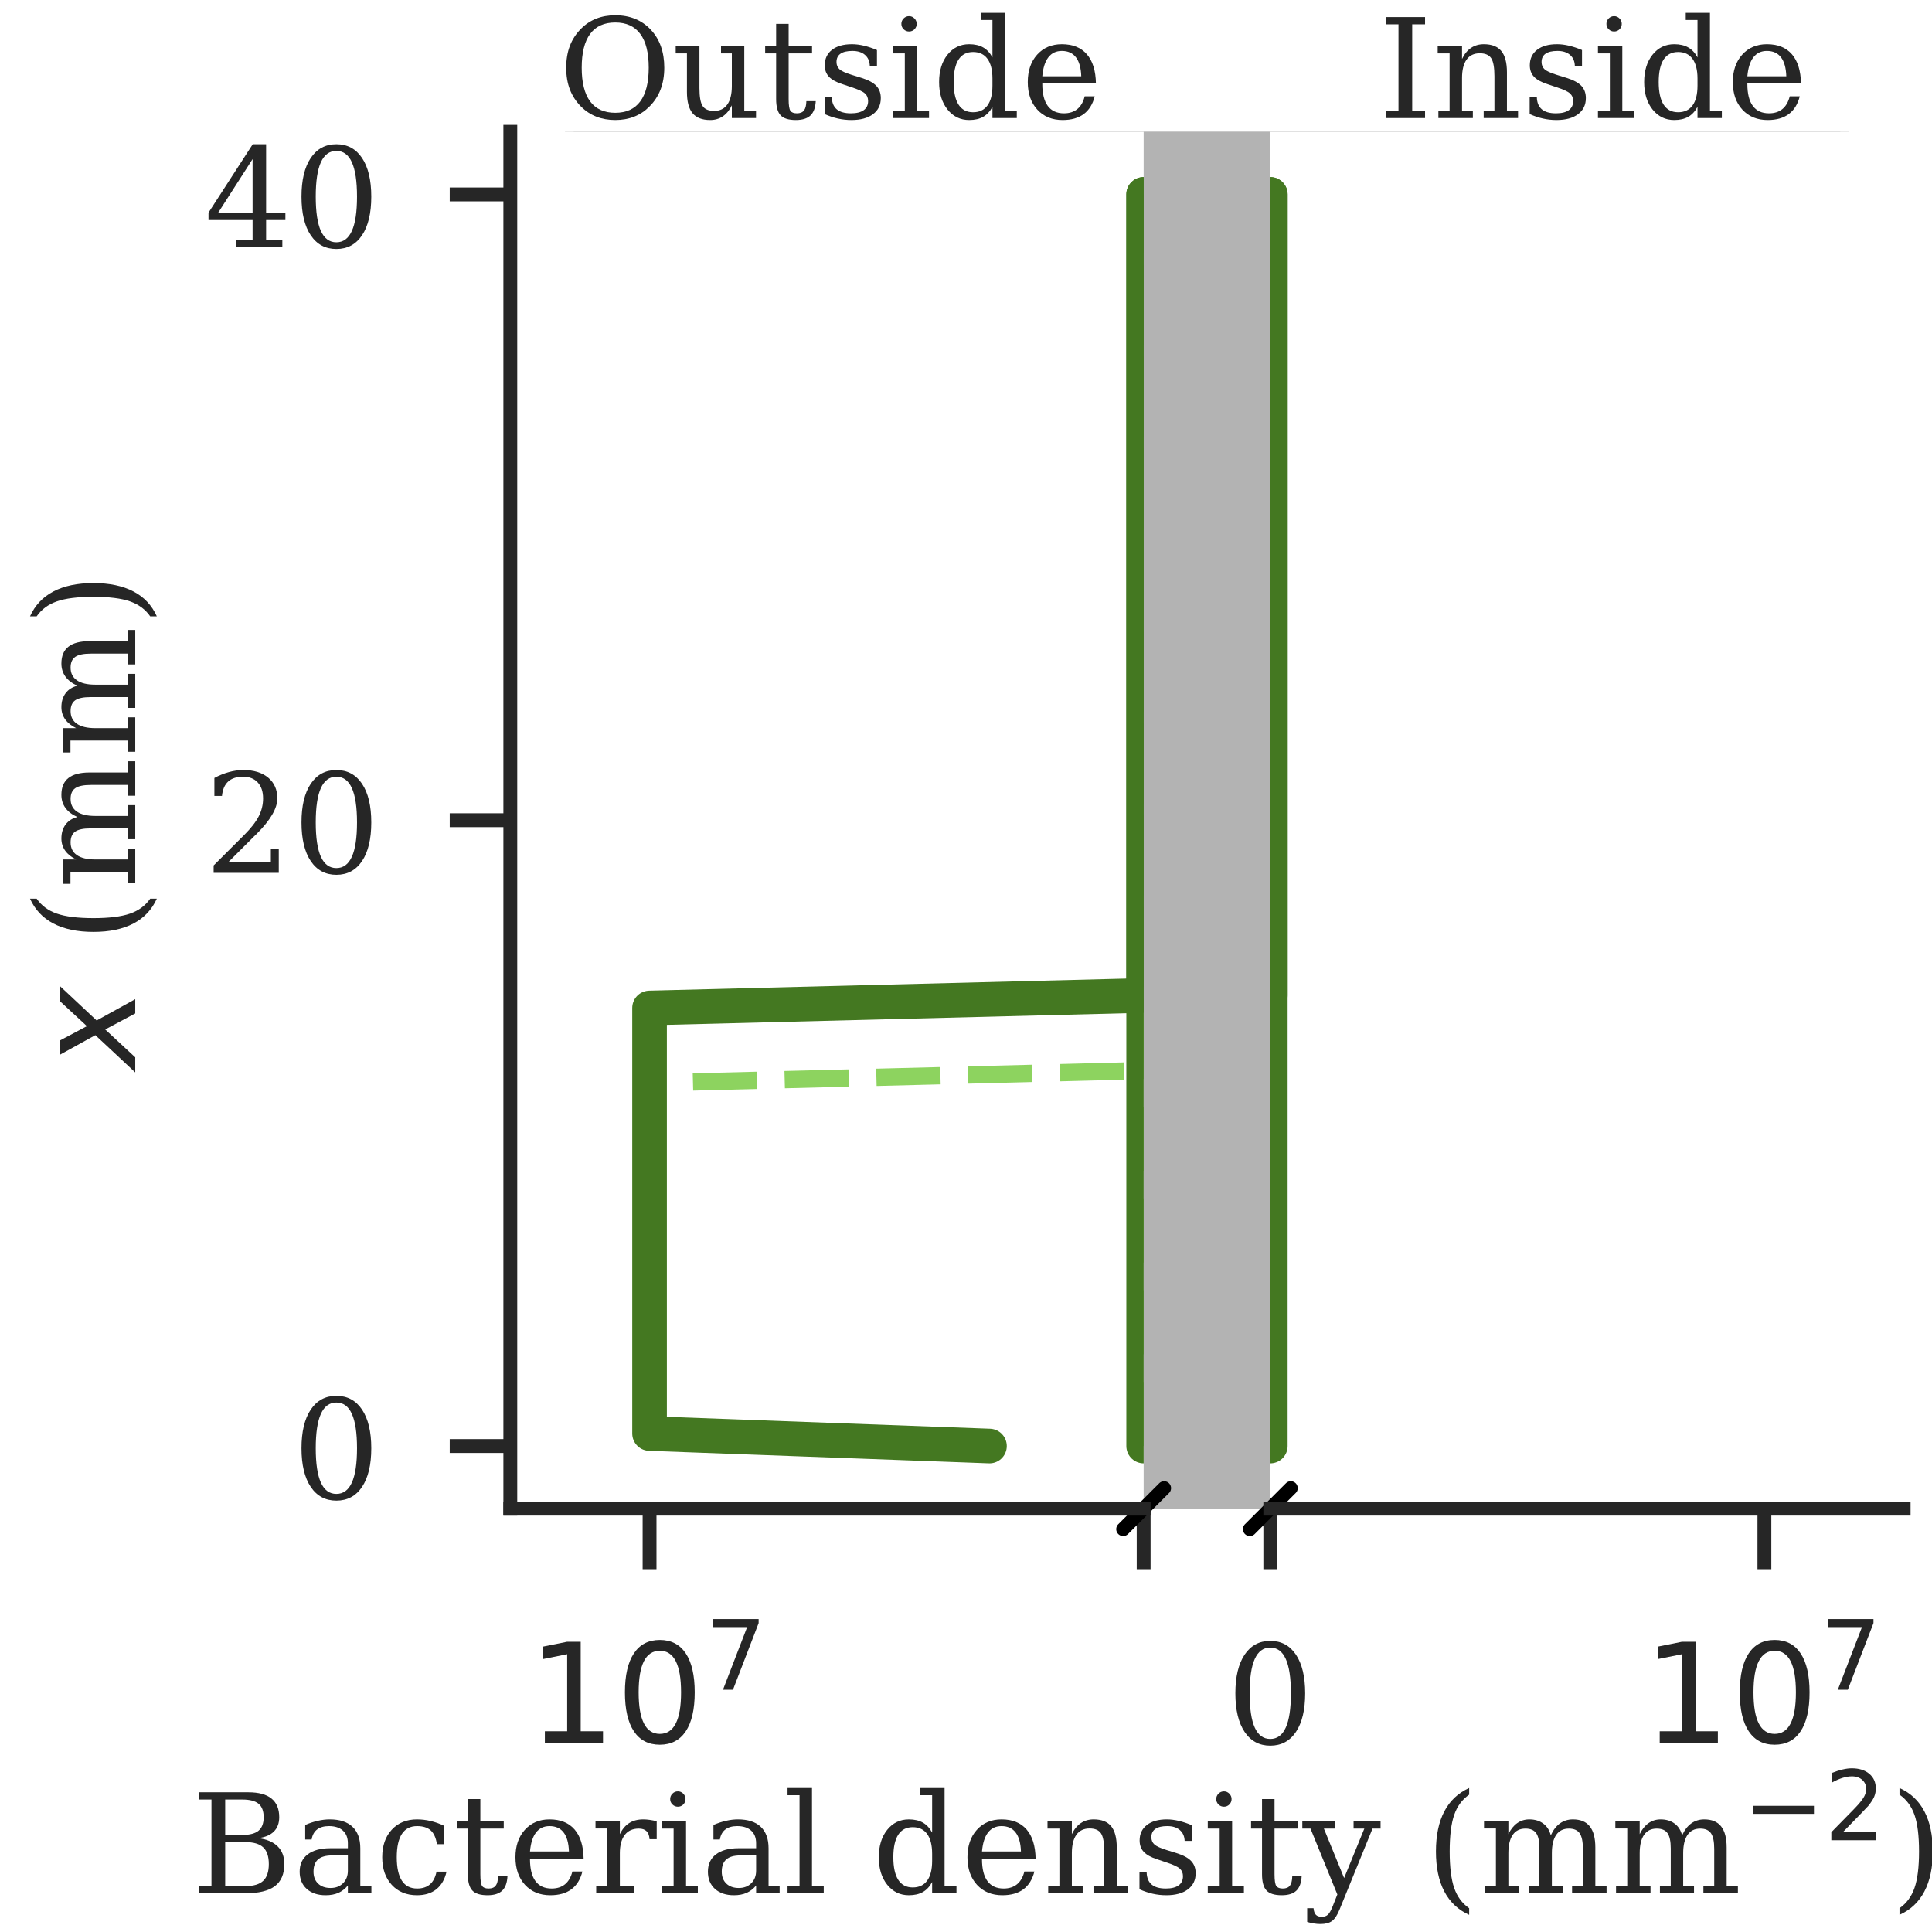 <?xml version="1.0" encoding="utf-8" standalone="no"?>
<!DOCTYPE svg PUBLIC "-//W3C//DTD SVG 1.1//EN"
  "http://www.w3.org/Graphics/SVG/1.1/DTD/svg11.dtd">
<!-- Created with matplotlib (https://matplotlib.org/) -->
<svg height="111.6pt" version="1.1" viewBox="0 0 111.6 111.6" width="111.6pt" xmlns="http://www.w3.org/2000/svg" xmlns:xlink="http://www.w3.org/1999/xlink">
 <defs>
  <style type="text/css">
*{stroke-linecap:butt;stroke-linejoin:round;}
  </style>
 </defs>
 <g id="figure_1">
  <g id="patch_1">
   <path d="M 0 111.6 
L 111.6 111.6 
L 111.6 0 
L 0 0 
z
" style="fill:#ffffff;"/>
  </g>
  <g id="axes_1">
   <g id="patch_2">
    <path clip-path="url(#pab43cd6711)" d="M 33.136 87.144 
L 33.136 7.614 
L 106.304 7.614 
L 106.304 87.144 
z
" style="fill:#b3b3b3;stroke:#b3b3b3;stroke-linejoin:miter;"/>
   </g>
   <g id="text_1">
    <!-- Outside -->
    <defs>
     <path d="M 41.016 3.812 
Q 52.984 3.812 59.078 12.031 
Q 65.188 20.266 65.188 36.375 
Q 65.188 52.547 59.078 60.766 
Q 52.984 69 41.016 69 
Q 29 69 22.891 60.766 
Q 16.797 52.547 16.797 36.375 
Q 16.797 20.266 22.891 12.031 
Q 29 3.812 41.016 3.812 
z
M 41.016 -1.422 
Q 33.594 -1.422 27.359 1.016 
Q 21.141 3.469 16.406 8.203 
Q 10.938 13.672 8.266 20.609 
Q 5.609 27.547 5.609 36.375 
Q 5.609 45.219 8.266 52.172 
Q 10.938 59.125 16.406 64.594 
Q 21.188 69.391 27.344 71.797 
Q 33.5 74.219 41.016 74.219 
Q 56.891 74.219 66.656 63.812 
Q 76.422 53.422 76.422 36.375 
Q 76.422 27.641 73.734 20.625 
Q 71.047 13.625 65.578 8.203 
Q 60.797 3.422 54.641 1 
Q 48.484 -1.422 41.016 -1.422 
z
" id="DejaVuSerif-79"/>
     <path d="M 35.406 51.906 
L 52.203 51.906 
L 52.203 5.172 
L 60.688 5.172 
L 60.688 0 
L 43.219 0 
L 43.219 9.188 
Q 40.719 4 36.766 1.281 
Q 32.812 -1.422 27.594 -1.422 
Q 18.953 -1.422 14.875 3.484 
Q 10.797 8.406 10.797 18.891 
L 10.797 46.688 
L 2.688 46.688 
L 2.688 51.906 
L 19.828 51.906 
L 19.828 21.688 
Q 19.828 12.203 22.141 8.688 
Q 24.469 5.172 30.422 5.172 
Q 36.672 5.172 39.938 9.766 
Q 43.219 14.359 43.219 23.094 
L 43.219 46.688 
L 35.406 46.688 
z
" id="DejaVuSerif-117"/>
     <path d="M 10.797 46.688 
L 2.875 46.688 
L 2.875 51.906 
L 10.797 51.906 
L 10.797 68.016 
L 19.828 68.016 
L 19.828 51.906 
L 36.719 51.906 
L 36.719 46.688 
L 19.828 46.688 
L 19.828 13.719 
Q 19.828 7.125 21.094 5.266 
Q 22.359 3.422 25.781 3.422 
Q 29.297 3.422 30.906 5.484 
Q 32.516 7.562 32.625 12.203 
L 39.406 12.203 
Q 39.016 5.125 35.547 1.844 
Q 32.078 -1.422 25 -1.422 
Q 17.234 -1.422 14.016 2.016 
Q 10.797 5.469 10.797 13.719 
z
" id="DejaVuSerif-116"/>
     <path d="M 5.609 2.875 
L 5.609 14.984 
L 10.797 14.984 
Q 10.984 9.188 14.422 6.297 
Q 17.875 3.422 24.609 3.422 
Q 30.672 3.422 33.844 5.688 
Q 37.016 7.953 37.016 12.312 
Q 37.016 15.719 34.688 17.812 
Q 32.375 19.922 24.906 22.312 
L 18.406 24.516 
Q 11.719 26.656 8.719 29.875 
Q 5.719 33.109 5.719 38.094 
Q 5.719 45.219 10.938 49.266 
Q 16.156 53.328 25.391 53.328 
Q 29.5 53.328 34.031 52.25 
Q 38.578 51.172 43.406 49.125 
L 43.406 37.797 
L 38.234 37.797 
Q 38.031 42.828 34.703 45.656 
Q 31.391 48.484 25.688 48.484 
Q 20.016 48.484 17.109 46.484 
Q 14.203 44.484 14.203 40.484 
Q 14.203 37.203 16.406 35.219 
Q 18.609 33.25 25.203 31.203 
L 32.328 29 
Q 39.703 26.703 42.938 23.266 
Q 46.188 19.828 46.188 14.406 
Q 46.188 7.031 40.547 2.797 
Q 34.906 -1.422 25 -1.422 
Q 19.969 -1.422 15.188 -0.344 
Q 10.406 0.734 5.609 2.875 
z
" id="DejaVuSerif-115"/>
     <path d="M 9.719 68.016 
Q 9.719 70.266 11.344 71.922 
Q 12.984 73.578 15.281 73.578 
Q 17.531 73.578 19.156 71.922 
Q 20.797 70.266 20.797 68.016 
Q 20.797 65.719 19.188 64.109 
Q 17.578 62.5 15.281 62.5 
Q 12.984 62.5 11.344 64.109 
Q 9.719 65.719 9.719 68.016 
z
M 21.188 5.172 
L 29.688 5.172 
L 29.688 0 
L 3.609 0 
L 3.609 5.172 
L 12.203 5.172 
L 12.203 46.688 
L 3.609 46.688 
L 3.609 51.906 
L 21.188 51.906 
z
" id="DejaVuSerif-105"/>
     <path d="M 52.484 5.172 
L 61.078 5.172 
L 61.078 0 
L 43.5 0 
L 43.5 8.109 
Q 40.875 3.219 36.797 0.891 
Q 32.719 -1.422 26.703 -1.422 
Q 17.141 -1.422 11.062 6.172 
Q 4.984 13.766 4.984 25.984 
Q 4.984 38.188 11.031 45.75 
Q 17.094 53.328 26.703 53.328 
Q 32.719 53.328 36.797 51 
Q 40.875 48.688 43.5 43.797 
L 43.5 70.797 
L 35.016 70.797 
L 35.016 75.984 
L 52.484 75.984 
z
M 43.5 23.391 
L 43.5 28.516 
Q 43.5 37.844 39.906 42.766 
Q 36.328 47.703 29.5 47.703 
Q 22.562 47.703 19.016 42.234 
Q 15.484 36.766 15.484 25.984 
Q 15.484 15.234 19.016 9.719 
Q 22.562 4.203 29.5 4.203 
Q 36.328 4.203 39.906 9.109 
Q 43.5 14.016 43.5 23.391 
z
" id="DejaVuSerif-100"/>
     <path d="M 54.203 25 
L 15.484 25 
L 15.484 24.609 
Q 15.484 14.109 19.438 8.766 
Q 23.391 3.422 31.109 3.422 
Q 37.016 3.422 40.797 6.516 
Q 44.578 9.625 46.094 15.719 
L 53.328 15.719 
Q 51.172 7.172 45.375 2.875 
Q 39.594 -1.422 30.172 -1.422 
Q 18.797 -1.422 11.891 6.078 
Q 4.984 13.578 4.984 25.984 
Q 4.984 38.281 11.766 45.797 
Q 18.562 53.328 29.594 53.328 
Q 41.359 53.328 47.656 46.062 
Q 53.953 38.812 54.203 25 
z
M 43.609 30.172 
Q 43.312 39.266 39.766 43.875 
Q 36.234 48.484 29.594 48.484 
Q 23.391 48.484 19.828 43.844 
Q 16.266 39.203 15.484 30.172 
z
" id="DejaVuSerif-101"/>
    </defs>
    <g style="fill:#262626;" transform="translate(32.258 6.819)scale(0.08 -0.08)">
     <use xlink:href="#DejaVuSerif-79"/>
     <use x="81.982" xlink:href="#DejaVuSerif-117"/>
     <use x="146.387" xlink:href="#DejaVuSerif-116"/>
     <use x="186.572" xlink:href="#DejaVuSerif-115"/>
     <use x="237.891" xlink:href="#DejaVuSerif-105"/>
     <use x="269.873" xlink:href="#DejaVuSerif-100"/>
     <use x="333.887" xlink:href="#DejaVuSerif-101"/>
    </g>
   </g>
   <g id="text_2">
    <!-- Inside -->
    <defs>
     <path d="M 24.703 5.172 
L 33.984 5.172 
L 33.984 0 
L 5.516 0 
L 5.516 5.172 
L 14.797 5.172 
L 14.797 67.672 
L 5.516 67.672 
L 5.516 72.906 
L 33.984 72.906 
L 33.984 67.672 
L 24.703 67.672 
z
" id="DejaVuSerif-73"/>
     <path d="M 4.109 0 
L 4.109 5.172 
L 12.203 5.172 
L 12.203 46.688 
L 3.609 46.688 
L 3.609 51.906 
L 21.188 51.906 
L 21.188 42.672 
Q 23.688 47.953 27.656 50.641 
Q 31.641 53.328 36.922 53.328 
Q 45.516 53.328 49.562 48.391 
Q 53.609 43.453 53.609 33.016 
L 53.609 5.172 
L 61.625 5.172 
L 61.625 0 
L 36.812 0 
L 36.812 5.172 
L 44.578 5.172 
L 44.578 30.172 
Q 44.578 39.703 42.234 43.234 
Q 39.891 46.781 33.984 46.781 
Q 27.734 46.781 24.453 42.203 
Q 21.188 37.641 21.188 28.906 
L 21.188 5.172 
L 29 5.172 
L 29 0 
z
" id="DejaVuSerif-110"/>
    </defs>
    <g style="fill:#262626;" transform="translate(79.598 6.819)scale(0.08 -0.08)">
     <use xlink:href="#DejaVuSerif-73"/>
     <use x="39.502" xlink:href="#DejaVuSerif-110"/>
     <use x="103.906" xlink:href="#DejaVuSerif-115"/>
     <use x="155.225" xlink:href="#DejaVuSerif-105"/>
     <use x="187.207" xlink:href="#DejaVuSerif-100"/>
     <use x="251.221" xlink:href="#DejaVuSerif-101"/>
    </g>
   </g>
  </g>
  <g id="axes_2">
   <g id="patch_3">
    <path d="M 29.478 87.144 
L 66.062 87.144 
L 66.062 7.614 
L 29.478 7.614 
z
" style="fill:#ffffff;"/>
   </g>
   <g id="matplotlib.axis_1">
    <g id="xtick_1">
     <g id="line2d_1">
      <defs>
       <path d="M 0 0 
L 0 3.5 
" id="m97e25d3a85" style="stroke:#262626;stroke-width:0.8;"/>
      </defs>
      <g>
       <use style="fill:#262626;stroke:#262626;stroke-width:0.8;" x="37.521" xlink:href="#m97e25d3a85" y="87.144"/>
      </g>
     </g>
     <g id="text_3">
      <!-- $10^7$ -->
      <defs>
       <path d="M 12.406 8.297 
L 28.516 8.297 
L 28.516 63.922 
L 10.984 60.406 
L 10.984 69.391 
L 28.422 72.906 
L 38.281 72.906 
L 38.281 8.297 
L 54.391 8.297 
L 54.391 0 
L 12.406 0 
z
" id="DejaVuSans-49"/>
       <path d="M 31.781 66.406 
Q 24.172 66.406 20.328 58.906 
Q 16.5 51.422 16.5 36.375 
Q 16.5 21.391 20.328 13.891 
Q 24.172 6.391 31.781 6.391 
Q 39.453 6.391 43.281 13.891 
Q 47.125 21.391 47.125 36.375 
Q 47.125 51.422 43.281 58.906 
Q 39.453 66.406 31.781 66.406 
z
M 31.781 74.219 
Q 44.047 74.219 50.516 64.516 
Q 56.984 54.828 56.984 36.375 
Q 56.984 17.969 50.516 8.266 
Q 44.047 -1.422 31.781 -1.422 
Q 19.531 -1.422 13.062 8.266 
Q 6.594 17.969 6.594 36.375 
Q 6.594 54.828 13.062 64.516 
Q 19.531 74.219 31.781 74.219 
z
" id="DejaVuSans-48"/>
       <path d="M 8.203 72.906 
L 55.078 72.906 
L 55.078 68.703 
L 28.609 0 
L 18.312 0 
L 43.219 64.594 
L 8.203 64.594 
z
" id="DejaVuSans-55"/>
      </defs>
      <g style="fill:#262626;" transform="translate(30.481 100.723)scale(0.08 -0.08)">
       <use transform="translate(0 0.684)" xlink:href="#DejaVuSans-49"/>
       <use transform="translate(63.623 0.684)" xlink:href="#DejaVuSans-48"/>
       <use transform="translate(128.203 38.966)scale(0.7)" xlink:href="#DejaVuSans-55"/>
      </g>
     </g>
    </g>
    <g id="xtick_2">
     <g id="line2d_2">
      <g>
       <use style="fill:#262626;stroke:#262626;stroke-width:0.8;" x="66.062" xlink:href="#m97e25d3a85" y="87.144"/>
      </g>
     </g>
    </g>
   </g>
   <g id="matplotlib.axis_2">
    <g id="ytick_1">
     <g id="line2d_3">
      <defs>
       <path d="M 0 0 
L -3.5 0 
" id="m4a89e27304" style="stroke:#262626;stroke-width:0.8;"/>
      </defs>
      <g>
       <use style="fill:#262626;stroke:#262626;stroke-width:0.8;" x="29.478" xlink:href="#m4a89e27304" y="83.529"/>
      </g>
     </g>
     <g id="text_4">
      <!-- 0 -->
      <defs>
       <path d="M 31.781 3.422 
Q 39.266 3.422 42.969 11.625 
Q 46.688 19.828 46.688 36.375 
Q 46.688 52.984 42.969 61.188 
Q 39.266 69.391 31.781 69.391 
Q 24.312 69.391 20.594 61.188 
Q 16.891 52.984 16.891 36.375 
Q 16.891 19.828 20.594 11.625 
Q 24.312 3.422 31.781 3.422 
z
M 31.781 -1.422 
Q 19.922 -1.422 13.25 8.531 
Q 6.594 18.5 6.594 36.375 
Q 6.594 54.297 13.25 64.25 
Q 19.922 74.219 31.781 74.219 
Q 43.703 74.219 50.344 64.25 
Q 56.984 54.297 56.984 36.375 
Q 56.984 18.5 50.344 8.531 
Q 43.703 -1.422 31.781 -1.422 
z
" id="DejaVuSerif-48"/>
      </defs>
      <g style="fill:#262626;" transform="translate(16.888 86.568)scale(0.08 -0.08)">
       <use xlink:href="#DejaVuSerif-48"/>
      </g>
     </g>
    </g>
    <g id="ytick_2">
     <g id="line2d_4">
      <g>
       <use style="fill:#262626;stroke:#262626;stroke-width:0.8;" x="29.478" xlink:href="#m4a89e27304" y="47.379"/>
      </g>
     </g>
     <g id="text_5">
      <!-- 20 -->
      <defs>
       <path d="M 12.797 55.516 
L 7.328 55.516 
L 7.328 68.5 
Q 12.547 71.297 17.844 72.75 
Q 23.141 74.219 28.219 74.219 
Q 39.594 74.219 46.188 68.703 
Q 52.781 63.188 52.781 53.719 
Q 52.781 43.016 37.844 28.125 
Q 36.672 27 36.078 26.422 
L 17.672 8.016 
L 48.094 8.016 
L 48.094 17 
L 53.812 17 
L 53.812 0 
L 6.781 0 
L 6.781 5.328 
L 28.906 27.391 
Q 36.234 34.719 39.359 40.844 
Q 42.484 46.969 42.484 53.719 
Q 42.484 61.078 38.641 65.234 
Q 34.812 69.391 28.078 69.391 
Q 21.094 69.391 17.281 65.922 
Q 13.484 62.453 12.797 55.516 
z
" id="DejaVuSerif-50"/>
      </defs>
      <g style="fill:#262626;" transform="translate(11.798 50.418)scale(0.08 -0.08)">
       <use xlink:href="#DejaVuSerif-50"/>
       <use x="63.623" xlink:href="#DejaVuSerif-48"/>
      </g>
     </g>
    </g>
    <g id="ytick_3">
     <g id="line2d_5">
      <g>
       <use style="fill:#262626;stroke:#262626;stroke-width:0.8;" x="29.478" xlink:href="#m4a89e27304" y="11.229"/>
      </g>
     </g>
     <g id="text_6">
      <!-- 40 -->
      <defs>
       <path d="M 34.906 24.703 
L 34.906 63.484 
L 10.016 24.703 
z
M 56.391 0 
L 23.188 0 
L 23.188 5.172 
L 34.906 5.172 
L 34.906 19.484 
L 3.078 19.484 
L 3.078 24.812 
L 35.016 74.219 
L 44.672 74.219 
L 44.672 24.703 
L 58.594 24.703 
L 58.594 19.484 
L 44.672 19.484 
L 44.672 5.172 
L 56.391 5.172 
z
" id="DejaVuSerif-52"/>
      </defs>
      <g style="fill:#262626;" transform="translate(11.798 14.268)scale(0.08 -0.08)">
       <use xlink:href="#DejaVuSerif-52"/>
       <use x="63.623" xlink:href="#DejaVuSerif-48"/>
      </g>
     </g>
    </g>
   </g>
   <g id="line2d_6">
    <path d="M 64.878 88.328 
L 67.245 85.96 
" style="fill:none;stroke:#000000;stroke-linecap:round;stroke-width:0.8;"/>
   </g>
   <g id="line2d_7">
    <path clip-path="url(#p716010ea29)" d="M 66.062 83.529 
L 66.062 82.806 
L 66.062 82.083 
L 66.062 81.36 
L 66.062 80.637 
L 66.062 79.914 
L 66.062 79.191 
L 66.062 78.468 
L 66.062 77.745 
L 66.062 77.022 
L 66.062 76.299 
L 66.062 75.576 
L 66.062 74.853 
L 66.062 74.13 
L 66.062 73.407 
L 66.062 72.684 
L 66.062 71.961 
L 66.062 71.238 
L 66.062 70.515 
L 66.062 69.792 
L 66.062 69.069 
L 66.062 68.346 
L 66.062 67.623 
L 66.062 66.9 
L 66.062 66.177 
L 66.062 65.454 
L 66.062 64.731 
L 66.062 64.008 
L 66.062 63.285 
L 66.062 62.562 
L 66.062 61.839 
L 66.062 61.116 
L 66.062 60.393 
L 66.062 59.67 
L 66.062 58.947 
L 66.062 58.224 
L 66.062 57.501 
L 66.062 56.778 
L 66.062 56.055 
L 66.062 55.332 
L 66.062 54.609 
L 66.062 53.886 
L 66.062 53.163 
L 66.062 52.44 
L 66.062 51.717 
L 66.062 50.994 
L 66.062 50.271 
L 66.062 49.548 
L 66.062 48.825 
L 66.062 48.102 
L 66.062 47.379 
L 66.062 46.656 
L 66.062 45.933 
L 66.062 45.21 
L 66.062 44.487 
L 66.062 43.764 
L 66.062 43.041 
L 66.062 42.318 
L 66.062 41.595 
L 66.062 40.872 
L 66.062 40.149 
L 66.062 39.426 
L 66.062 38.703 
L 66.062 37.98 
L 66.062 37.257 
L 66.062 36.534 
L 66.062 35.811 
L 66.062 35.088 
L 66.062 34.365 
L 66.062 33.642 
L 66.062 32.919 
L 66.062 32.196 
L 66.062 31.473 
L 66.062 30.75 
L 66.062 30.027 
L 66.062 29.304 
L 66.062 28.581 
L 66.062 27.858 
L 66.062 27.135 
L 66.062 26.412 
L 66.062 25.689 
L 66.062 24.966 
L 66.062 24.243 
L 66.062 23.52 
L 66.062 22.797 
L 66.062 22.074 
L 66.062 21.351 
L 66.062 20.628 
L 66.062 19.905 
L 66.062 19.182 
L 66.062 18.459 
L 66.062 17.736 
L 66.062 17.013 
L 66.062 16.29 
L 66.062 15.567 
L 66.062 14.844 
L 66.062 14.121 
L 66.062 13.398 
L 66.062 12.675 
L 66.062 11.952 
L 66.062 11.229 
" style="fill:none;stroke:#8dd35f;stroke-dasharray:3.7,1.6;stroke-dashoffset:0;"/>
   </g>
   <g id="line2d_8">
    <path clip-path="url(#p716010ea29)" d="M 57.156 83.529 
L 37.521 82.806 
L 37.521 82.083 
L 37.521 81.36 
L 37.521 80.637 
L 37.521 79.914 
L 37.521 79.191 
L 37.521 78.468 
L 37.521 77.745 
L 37.521 77.022 
L 37.521 76.299 
L 37.521 75.576 
L 37.521 74.853 
L 37.521 74.13 
L 37.521 73.407 
L 37.521 72.684 
L 37.521 71.961 
L 37.521 71.238 
L 37.521 70.515 
L 37.521 69.792 
L 37.521 69.069 
L 37.521 68.346 
L 37.521 67.623 
L 37.521 66.9 
L 37.521 66.177 
L 37.521 65.454 
L 37.521 64.731 
L 37.521 64.008 
L 37.521 63.285 
L 37.521 62.562 
L 66.062 61.839 
L 66.062 61.116 
L 66.062 60.393 
L 66.062 59.67 
L 66.062 58.947 
L 66.062 58.224 
L 66.062 57.501 
L 66.062 56.778 
L 66.062 56.055 
L 66.062 55.332 
L 66.062 54.609 
L 66.062 53.886 
L 66.062 53.163 
L 66.062 52.44 
L 66.062 51.717 
L 66.062 50.994 
L 66.062 50.271 
L 66.062 49.548 
L 66.062 48.825 
L 66.062 48.102 
L 66.062 47.379 
L 66.062 46.656 
L 66.062 45.933 
L 66.062 45.21 
L 66.062 44.487 
L 66.062 43.764 
L 66.062 43.041 
L 66.062 42.318 
L 66.062 41.595 
L 66.062 40.872 
L 66.062 40.149 
L 66.062 39.426 
L 66.062 38.703 
L 66.062 37.98 
L 66.062 37.257 
L 66.062 36.534 
L 66.062 35.811 
L 66.062 35.088 
L 66.062 34.365 
L 66.062 33.642 
L 66.062 32.919 
L 66.062 32.196 
L 66.062 31.473 
L 66.062 30.75 
L 66.062 30.027 
L 66.062 29.304 
L 66.062 28.581 
L 66.062 27.858 
L 66.062 27.135 
L 66.062 26.412 
L 66.062 25.689 
L 66.062 24.966 
L 66.062 24.243 
L 66.062 23.52 
L 66.062 22.797 
L 66.062 22.074 
L 66.062 21.351 
L 66.062 20.628 
L 66.062 19.905 
L 66.062 19.182 
L 66.062 18.459 
L 66.062 17.736 
L 66.062 17.013 
L 66.062 16.29 
L 66.062 15.567 
L 66.062 14.844 
L 66.062 14.121 
L 66.062 13.398 
L 66.062 12.675 
L 66.062 11.952 
L 66.062 11.229 
" style="fill:none;stroke:#8dd35f;stroke-dasharray:3.7,1.6;stroke-dashoffset:0;"/>
   </g>
   <g id="line2d_9">
    <path clip-path="url(#p716010ea29)" d="M 66.062 83.529 
L 66.062 82.806 
L 66.062 82.083 
L 66.062 81.36 
L 66.062 80.637 
L 66.062 79.914 
L 66.062 79.191 
L 66.062 78.468 
L 66.062 77.745 
L 66.062 77.022 
L 66.062 76.299 
L 66.062 75.576 
L 66.062 74.853 
L 66.062 74.13 
L 66.062 73.407 
L 66.062 72.684 
L 66.062 71.961 
L 66.062 71.238 
L 66.062 70.515 
L 66.062 69.792 
L 66.062 69.069 
L 66.062 68.346 
L 66.062 67.623 
L 66.062 66.9 
L 66.062 66.177 
L 66.062 65.454 
L 66.062 64.731 
L 66.062 64.008 
L 66.062 63.285 
L 66.062 62.562 
L 66.062 61.839 
L 66.062 61.116 
L 66.062 60.393 
L 66.062 59.67 
L 66.062 58.947 
L 66.062 58.224 
L 66.062 57.501 
L 66.062 56.778 
L 66.062 56.055 
L 66.062 55.332 
L 66.062 54.609 
L 66.062 53.886 
L 66.062 53.163 
L 66.062 52.44 
L 66.062 51.717 
L 66.062 50.994 
L 66.062 50.271 
L 66.062 49.548 
L 66.062 48.825 
L 66.062 48.102 
L 66.062 47.379 
L 66.062 46.656 
L 66.062 45.933 
L 66.062 45.21 
L 66.062 44.487 
L 66.062 43.764 
L 66.062 43.041 
L 66.062 42.318 
L 66.062 41.595 
L 66.062 40.872 
L 66.062 40.149 
L 66.062 39.426 
L 66.062 38.703 
L 66.062 37.98 
L 66.062 37.257 
L 66.062 36.534 
L 66.062 35.811 
L 66.062 35.088 
L 66.062 34.365 
L 66.062 33.642 
L 66.062 32.919 
L 66.062 32.196 
L 66.062 31.473 
L 66.062 30.75 
L 66.062 30.027 
L 66.062 29.304 
L 66.062 28.581 
L 66.062 27.858 
L 66.062 27.135 
L 66.062 26.412 
L 66.062 25.689 
L 66.062 24.966 
L 66.062 24.243 
L 66.062 23.52 
L 66.062 22.797 
L 66.062 22.074 
L 66.062 21.351 
L 66.062 20.628 
L 66.062 19.905 
L 66.062 19.182 
L 66.062 18.459 
L 66.062 17.736 
L 66.062 17.013 
L 66.062 16.29 
L 66.062 15.567 
L 66.062 14.844 
L 66.062 14.121 
L 66.062 13.398 
L 66.062 12.675 
L 66.062 11.952 
L 66.062 11.229 
" style="fill:none;stroke:#447821;stroke-linecap:round;stroke-width:2;"/>
   </g>
   <g id="line2d_10">
    <path clip-path="url(#p716010ea29)" d="M 57.156 83.529 
L 37.521 82.806 
L 37.521 82.083 
L 37.521 81.36 
L 37.521 80.637 
L 37.521 79.914 
L 37.521 79.191 
L 37.521 78.468 
L 37.521 77.745 
L 37.521 77.022 
L 37.521 76.299 
L 37.521 75.576 
L 37.521 74.853 
L 37.521 74.13 
L 37.521 73.407 
L 37.521 72.684 
L 37.521 71.961 
L 37.521 71.238 
L 37.521 70.515 
L 37.521 69.792 
L 37.521 69.069 
L 37.521 68.346 
L 37.521 67.623 
L 37.521 66.9 
L 37.521 66.177 
L 37.521 65.454 
L 37.521 64.731 
L 37.521 64.008 
L 37.521 63.285 
L 37.521 62.562 
L 37.521 61.839 
L 37.521 61.116 
L 37.521 60.393 
L 37.521 59.67 
L 37.521 58.947 
L 37.521 58.224 
L 66.062 57.501 
L 66.062 56.778 
L 66.062 56.055 
L 66.062 55.332 
L 66.062 54.609 
L 66.062 53.886 
L 66.062 53.163 
L 66.062 52.44 
L 66.062 51.717 
L 66.062 50.994 
L 66.062 50.271 
L 66.062 49.548 
L 66.062 48.825 
L 66.062 48.102 
L 66.062 47.379 
L 66.062 46.656 
L 66.062 45.933 
L 66.062 45.21 
L 66.062 44.487 
L 66.062 43.764 
L 66.062 43.041 
L 66.062 42.318 
L 66.062 41.595 
L 66.062 40.872 
L 66.062 40.149 
L 66.062 39.426 
L 66.062 38.703 
L 66.062 37.98 
L 66.062 37.257 
L 66.062 36.534 
L 66.062 35.811 
L 66.062 35.088 
L 66.062 34.365 
L 66.062 33.642 
L 66.062 32.919 
L 66.062 32.196 
L 66.062 31.473 
L 66.062 30.75 
L 66.062 30.027 
L 66.062 29.304 
L 66.062 28.581 
L 66.062 27.858 
L 66.062 27.135 
L 66.062 26.412 
L 66.062 25.689 
L 66.062 24.966 
L 66.062 24.243 
L 66.062 23.52 
L 66.062 22.797 
L 66.062 22.074 
L 66.062 21.351 
L 66.062 20.628 
L 66.062 19.905 
L 66.062 19.182 
L 66.062 18.459 
L 66.062 17.736 
L 66.062 17.013 
L 66.062 16.29 
L 66.062 15.567 
L 66.062 14.844 
L 66.062 14.121 
L 66.062 13.398 
L 66.062 12.675 
L 66.062 11.952 
L 66.062 11.229 
" style="fill:none;stroke:#447821;stroke-linecap:round;stroke-width:2;"/>
   </g>
   <g id="patch_4">
    <path d="M 29.478 87.144 
L 29.478 7.614 
" style="fill:none;stroke:#262626;stroke-linecap:square;stroke-linejoin:miter;stroke-width:0.8;"/>
   </g>
   <g id="patch_5">
    <path d="M 29.478 87.144 
L 66.062 87.144 
" style="fill:none;stroke:#262626;stroke-linecap:square;stroke-linejoin:miter;stroke-width:0.8;"/>
   </g>
  </g>
  <g id="axes_3">
   <g id="patch_6">
    <path d="M 73.378 87.144 
L 109.962 87.144 
L 109.962 7.614 
L 73.378 7.614 
z
" style="fill:#ffffff;"/>
   </g>
   <g id="matplotlib.axis_3">
    <g id="xtick_3">
     <g id="line2d_11">
      <g>
       <use style="fill:#262626;stroke:#262626;stroke-width:0.8;" x="73.378" xlink:href="#m97e25d3a85" y="87.144"/>
      </g>
     </g>
     <g id="text_7">
      <!-- 0 -->
      <g style="fill:#262626;" transform="translate(70.833 100.723)scale(0.08 -0.08)">
       <use xlink:href="#DejaVuSerif-48"/>
      </g>
     </g>
    </g>
    <g id="xtick_4">
     <g id="line2d_12">
      <g>
       <use style="fill:#262626;stroke:#262626;stroke-width:0.8;" x="101.919" xlink:href="#m97e25d3a85" y="87.144"/>
      </g>
     </g>
     <g id="text_8">
      <!-- $10^7$ -->
      <g style="fill:#262626;" transform="translate(94.879 100.723)scale(0.08 -0.08)">
       <use transform="translate(0 0.684)" xlink:href="#DejaVuSans-49"/>
       <use transform="translate(63.623 0.684)" xlink:href="#DejaVuSans-48"/>
       <use transform="translate(128.203 38.966)scale(0.7)" xlink:href="#DejaVuSans-55"/>
      </g>
     </g>
    </g>
   </g>
   <g id="matplotlib.axis_4">
    <g id="ytick_4"/>
    <g id="ytick_5"/>
    <g id="ytick_6"/>
   </g>
   <g id="line2d_13">
    <path d="M 72.195 88.328 
L 74.562 85.96 
" style="fill:none;stroke:#000000;stroke-linecap:round;stroke-width:0.8;"/>
   </g>
   <g id="line2d_14">
    <path clip-path="url(#pebd82055ea)" d="M 73.378 83.529 
L 73.378 82.806 
L 73.378 82.083 
L 73.378 81.36 
L 73.378 80.637 
L 73.378 79.914 
L 73.378 79.191 
L 73.378 78.468 
L 73.378 77.745 
L 73.378 77.022 
L 73.378 76.299 
L 73.378 75.576 
L 73.378 74.853 
L 73.378 74.13 
L 73.378 73.407 
L 73.378 72.684 
L 73.378 71.961 
L 73.378 71.238 
L 73.378 70.515 
L 73.378 69.792 
L 73.378 69.069 
L 73.378 68.346 
L 73.378 67.623 
L 73.378 66.9 
L 73.378 66.177 
L 73.378 65.454 
L 73.378 64.731 
L 73.378 64.008 
L 73.378 63.285 
L 73.378 62.562 
L 73.378 61.839 
L 73.378 61.116 
L 73.378 60.393 
L 73.378 59.67 
L 73.378 58.947 
L 73.378 58.224 
L 73.378 57.501 
L 73.378 56.778 
L 73.378 56.055 
L 73.378 55.332 
L 73.378 54.609 
L 73.378 53.886 
L 73.378 53.163 
L 73.378 52.44 
L 73.378 51.717 
L 73.378 50.994 
L 73.378 50.271 
L 73.378 49.548 
L 73.378 48.825 
L 73.378 48.102 
L 73.378 47.379 
L 73.378 46.656 
L 73.378 45.933 
L 73.378 45.21 
L 73.378 44.487 
L 73.378 43.764 
L 73.378 43.041 
L 73.378 42.318 
L 73.378 41.595 
L 73.378 40.872 
L 73.378 40.149 
L 73.378 39.426 
L 73.378 38.703 
L 73.378 37.98 
L 73.378 37.257 
L 73.378 36.534 
L 73.378 35.811 
L 73.378 35.088 
L 73.378 34.365 
L 73.378 33.642 
L 73.378 32.919 
L 73.378 32.196 
L 73.378 31.473 
L 73.378 30.75 
L 73.378 30.027 
L 73.378 29.304 
L 73.378 28.581 
L 73.378 27.858 
L 73.378 27.135 
L 73.378 26.412 
L 73.378 25.689 
L 73.378 24.966 
L 73.378 24.243 
L 73.378 23.52 
L 73.378 22.797 
L 73.378 22.074 
L 73.378 21.351 
L 73.378 20.628 
L 73.378 19.905 
L 73.378 19.182 
L 73.378 18.459 
L 73.378 17.736 
L 73.378 17.013 
L 73.378 16.29 
L 73.378 15.567 
L 73.378 14.844 
L 73.378 14.121 
L 73.378 13.398 
L 73.378 12.675 
L 73.378 11.952 
L 73.378 11.229 
" style="fill:none;stroke:#8dd35f;stroke-dasharray:3.7,1.6;stroke-dashoffset:0;"/>
   </g>
   <g id="line2d_15">
    <path clip-path="url(#pebd82055ea)" d="M 64.472 83.529 
L 44.838 82.806 
L 44.838 82.083 
L 44.838 81.36 
L 44.838 80.637 
L 44.838 79.914 
L 44.838 79.191 
L 44.838 78.468 
L 44.838 77.745 
L 44.838 77.022 
L 44.838 76.299 
L 44.838 75.576 
L 44.838 74.853 
L 44.838 74.13 
L 44.838 73.407 
L 44.838 72.684 
L 44.838 71.961 
L 44.838 71.238 
L 44.838 70.515 
L 44.838 69.792 
L 44.838 69.069 
L 44.838 68.346 
L 44.838 67.623 
L 44.838 66.9 
L 44.838 66.177 
L 44.838 65.454 
L 44.838 64.731 
L 44.838 64.008 
L 44.838 63.285 
L 44.838 62.562 
L 73.378 61.839 
L 73.378 61.116 
L 73.378 60.393 
L 73.378 59.67 
L 73.378 58.947 
L 73.378 58.224 
L 73.378 57.501 
L 73.378 56.778 
L 73.378 56.055 
L 73.378 55.332 
L 73.378 54.609 
L 73.378 53.886 
L 73.378 53.163 
L 73.378 52.44 
L 73.378 51.717 
L 73.378 50.994 
L 73.378 50.271 
L 73.378 49.548 
L 73.378 48.825 
L 73.378 48.102 
L 73.378 47.379 
L 73.378 46.656 
L 73.378 45.933 
L 73.378 45.21 
L 73.378 44.487 
L 73.378 43.764 
L 73.378 43.041 
L 73.378 42.318 
L 73.378 41.595 
L 73.378 40.872 
L 73.378 40.149 
L 73.378 39.426 
L 73.378 38.703 
L 73.378 37.98 
L 73.378 37.257 
L 73.378 36.534 
L 73.378 35.811 
L 73.378 35.088 
L 73.378 34.365 
L 73.378 33.642 
L 73.378 32.919 
L 73.378 32.196 
L 73.378 31.473 
L 73.378 30.75 
L 73.378 30.027 
L 73.378 29.304 
L 73.378 28.581 
L 73.378 27.858 
L 73.378 27.135 
L 73.378 26.412 
L 73.378 25.689 
L 73.378 24.966 
L 73.378 24.243 
L 73.378 23.52 
L 73.378 22.797 
L 73.378 22.074 
L 73.378 21.351 
L 73.378 20.628 
L 73.378 19.905 
L 73.378 19.182 
L 73.378 18.459 
L 73.378 17.736 
L 73.378 17.013 
L 73.378 16.29 
L 73.378 15.567 
L 73.378 14.844 
L 73.378 14.121 
L 73.378 13.398 
L 73.378 12.675 
L 73.378 11.952 
L 73.378 11.229 
" style="fill:none;stroke:#8dd35f;stroke-dasharray:3.7,1.6;stroke-dashoffset:0;"/>
   </g>
   <g id="line2d_16">
    <path clip-path="url(#pebd82055ea)" d="M 73.378 83.529 
L 73.378 82.806 
L 73.378 82.083 
L 73.378 81.36 
L 73.378 80.637 
L 73.378 79.914 
L 73.378 79.191 
L 73.378 78.468 
L 73.378 77.745 
L 73.378 77.022 
L 73.378 76.299 
L 73.378 75.576 
L 73.378 74.853 
L 73.378 74.13 
L 73.378 73.407 
L 73.378 72.684 
L 73.378 71.961 
L 73.378 71.238 
L 73.378 70.515 
L 73.378 69.792 
L 73.378 69.069 
L 73.378 68.346 
L 73.378 67.623 
L 73.378 66.9 
L 73.378 66.177 
L 73.378 65.454 
L 73.378 64.731 
L 73.378 64.008 
L 73.378 63.285 
L 73.378 62.562 
L 73.378 61.839 
L 73.378 61.116 
L 73.378 60.393 
L 73.378 59.67 
L 73.378 58.947 
L 73.378 58.224 
L 73.378 57.501 
L 73.378 56.778 
L 73.378 56.055 
L 73.378 55.332 
L 73.378 54.609 
L 73.378 53.886 
L 73.378 53.163 
L 73.378 52.44 
L 73.378 51.717 
L 73.378 50.994 
L 73.378 50.271 
L 73.378 49.548 
L 73.378 48.825 
L 73.378 48.102 
L 73.378 47.379 
L 73.378 46.656 
L 73.378 45.933 
L 73.378 45.21 
L 73.378 44.487 
L 73.378 43.764 
L 73.378 43.041 
L 73.378 42.318 
L 73.378 41.595 
L 73.378 40.872 
L 73.378 40.149 
L 73.378 39.426 
L 73.378 38.703 
L 73.378 37.98 
L 73.378 37.257 
L 73.378 36.534 
L 73.378 35.811 
L 73.378 35.088 
L 73.378 34.365 
L 73.378 33.642 
L 73.378 32.919 
L 73.378 32.196 
L 73.378 31.473 
L 73.378 30.75 
L 73.378 30.027 
L 73.378 29.304 
L 73.378 28.581 
L 73.378 27.858 
L 73.378 27.135 
L 73.378 26.412 
L 73.378 25.689 
L 73.378 24.966 
L 73.378 24.243 
L 73.378 23.52 
L 73.378 22.797 
L 73.378 22.074 
L 73.378 21.351 
L 73.378 20.628 
L 73.378 19.905 
L 73.378 19.182 
L 73.378 18.459 
L 73.378 17.736 
L 73.378 17.013 
L 73.378 16.29 
L 73.378 15.567 
L 73.378 14.844 
L 73.378 14.121 
L 73.378 13.398 
L 73.378 12.675 
L 73.378 11.952 
L 73.378 11.229 
" style="fill:none;stroke:#447821;stroke-linecap:round;stroke-width:2;"/>
   </g>
   <g id="line2d_17">
    <path clip-path="url(#pebd82055ea)" d="M 64.472 83.529 
L 44.838 82.806 
L 44.838 82.083 
L 44.838 81.36 
L 44.838 80.637 
L 44.838 79.914 
L 44.838 79.191 
L 44.838 78.468 
L 44.838 77.745 
L 44.838 77.022 
L 44.838 76.299 
L 44.838 75.576 
L 44.838 74.853 
L 44.838 74.13 
L 44.838 73.407 
L 44.838 72.684 
L 44.838 71.961 
L 44.838 71.238 
L 44.838 70.515 
L 44.838 69.792 
L 44.838 69.069 
L 44.838 68.346 
L 44.838 67.623 
L 44.838 66.9 
L 44.838 66.177 
L 44.838 65.454 
L 44.838 64.731 
L 44.838 64.008 
L 44.838 63.285 
L 44.838 62.562 
L 44.838 61.839 
L 44.838 61.116 
L 44.838 60.393 
L 44.838 59.67 
L 44.838 58.947 
L 44.838 58.224 
L 73.378 57.501 
L 73.378 56.778 
L 73.378 56.055 
L 73.378 55.332 
L 73.378 54.609 
L 73.378 53.886 
L 73.378 53.163 
L 73.378 52.44 
L 73.378 51.717 
L 73.378 50.994 
L 73.378 50.271 
L 73.378 49.548 
L 73.378 48.825 
L 73.378 48.102 
L 73.378 47.379 
L 73.378 46.656 
L 73.378 45.933 
L 73.378 45.21 
L 73.378 44.487 
L 73.378 43.764 
L 73.378 43.041 
L 73.378 42.318 
L 73.378 41.595 
L 73.378 40.872 
L 73.378 40.149 
L 73.378 39.426 
L 73.378 38.703 
L 73.378 37.98 
L 73.378 37.257 
L 73.378 36.534 
L 73.378 35.811 
L 73.378 35.088 
L 73.378 34.365 
L 73.378 33.642 
L 73.378 32.919 
L 73.378 32.196 
L 73.378 31.473 
L 73.378 30.75 
L 73.378 30.027 
L 73.378 29.304 
L 73.378 28.581 
L 73.378 27.858 
L 73.378 27.135 
L 73.378 26.412 
L 73.378 25.689 
L 73.378 24.966 
L 73.378 24.243 
L 73.378 23.52 
L 73.378 22.797 
L 73.378 22.074 
L 73.378 21.351 
L 73.378 20.628 
L 73.378 19.905 
L 73.378 19.182 
L 73.378 18.459 
L 73.378 17.736 
L 73.378 17.013 
L 73.378 16.29 
L 73.378 15.567 
L 73.378 14.844 
L 73.378 14.121 
L 73.378 13.398 
L 73.378 12.675 
L 73.378 11.952 
L 73.378 11.229 
" style="fill:none;stroke:#447821;stroke-linecap:round;stroke-width:2;"/>
   </g>
   <g id="patch_7">
    <path d="M 73.378 87.144 
L 109.962 87.144 
" style="fill:none;stroke:#262626;stroke-linecap:square;stroke-linejoin:miter;stroke-width:0.8;"/>
   </g>
  </g>
  <g id="axes_4">
   <g id="patch_8">
    <path d="M 29.478 87.144 
L 109.962 87.144 
L 109.962 7.614 
L 29.478 7.614 
z
" style="fill:none;"/>
   </g>
   <g id="matplotlib.axis_5">
    <g id="text_9">
     <!-- Bacterial density (mm$^{-2}$) -->
     <defs>
      <path d="M 24.703 5.172 
L 39.312 5.172 
Q 48.094 5.172 52.141 8.984 
Q 56.203 12.797 56.203 21.094 
Q 56.203 29.344 52.172 33.125 
Q 48.141 36.922 39.312 36.922 
L 24.703 36.922 
z
M 24.703 42.094 
L 37.109 42.094 
Q 45.125 42.094 48.797 45.172 
Q 52.484 48.25 52.484 54.891 
Q 52.484 61.578 48.797 64.625 
Q 45.125 67.672 37.109 67.672 
L 24.703 67.672 
z
M 5.516 0 
L 5.516 5.172 
L 14.797 5.172 
L 14.797 67.672 
L 5.516 67.672 
L 5.516 72.906 
L 41.5 72.906 
Q 52.547 72.906 58.125 68.391 
Q 63.719 63.875 63.719 54.891 
Q 63.719 48.391 59.828 44.531 
Q 55.953 40.672 48.484 39.797 
Q 57.766 38.625 62.578 33.859 
Q 67.391 29.109 67.391 21.094 
Q 67.391 10.25 60.547 5.125 
Q 53.719 0 39.203 0 
z
" id="DejaVuSerif-66"/>
      <path d="M 39.797 16.312 
L 39.797 27.297 
L 28.219 27.297 
Q 21.531 27.297 18.25 24.406 
Q 14.984 21.531 14.984 15.578 
Q 14.984 10.156 18.297 6.984 
Q 21.625 3.812 27.297 3.812 
Q 32.906 3.812 36.344 7.281 
Q 39.797 10.75 39.797 16.312 
z
M 48.781 32.422 
L 48.781 5.172 
L 56.781 5.172 
L 56.781 0 
L 39.797 0 
L 39.797 5.609 
Q 36.812 2 32.906 0.281 
Q 29 -1.422 23.781 -1.422 
Q 15.141 -1.422 10.062 3.172 
Q 4.984 7.766 4.984 15.578 
Q 4.984 23.641 10.797 28.078 
Q 16.609 32.516 27.203 32.516 
L 39.797 32.516 
L 39.797 36.078 
Q 39.797 42 36.203 45.234 
Q 32.625 48.484 26.125 48.484 
Q 20.75 48.484 17.578 46.047 
Q 14.406 43.609 13.625 38.812 
L 8.984 38.812 
L 8.984 49.312 
Q 13.672 51.312 18.094 52.312 
Q 22.516 53.328 26.703 53.328 
Q 37.5 53.328 43.141 47.969 
Q 48.781 42.625 48.781 32.422 
z
" id="DejaVuSerif-97"/>
      <path d="M 51.422 15.578 
Q 49.516 7.281 44.094 2.922 
Q 38.672 -1.422 30.078 -1.422 
Q 18.75 -1.422 11.859 6.078 
Q 4.984 13.578 4.984 25.984 
Q 4.984 38.422 11.859 45.875 
Q 18.75 53.328 30.078 53.328 
Q 35.016 53.328 39.891 52.172 
Q 44.781 51.031 49.703 48.688 
L 49.703 35.406 
L 44.484 35.406 
Q 43.453 42.234 40.016 45.359 
Q 36.578 48.484 30.172 48.484 
Q 22.906 48.484 19.188 42.844 
Q 15.484 37.203 15.484 25.984 
Q 15.484 14.75 19.172 9.078 
Q 22.859 3.422 30.172 3.422 
Q 35.984 3.422 39.453 6.438 
Q 42.922 9.469 44.188 15.578 
z
" id="DejaVuSerif-99"/>
      <path d="M 47.797 52 
L 47.797 39.016 
L 42.625 39.016 
Q 42.391 42.875 40.484 44.781 
Q 38.578 46.688 34.906 46.688 
Q 28.266 46.688 24.719 42.094 
Q 21.188 37.5 21.188 28.906 
L 21.188 5.172 
L 31.594 5.172 
L 31.594 0 
L 4.109 0 
L 4.109 5.172 
L 12.203 5.172 
L 12.203 46.781 
L 3.609 46.781 
L 3.609 51.906 
L 21.188 51.906 
L 21.188 42.672 
Q 23.828 48.094 27.969 50.703 
Q 32.125 53.328 38.094 53.328 
Q 40.281 53.328 42.703 52.984 
Q 45.125 52.641 47.797 52 
z
" id="DejaVuSerif-114"/>
      <path d="M 20.516 5.172 
L 29 5.172 
L 29 0 
L 2.875 0 
L 2.875 5.172 
L 11.531 5.172 
L 11.531 70.797 
L 2.875 70.797 
L 2.875 75.984 
L 20.516 75.984 
z
" id="DejaVuSerif-108"/>
      <path id="DejaVuSerif-32"/>
      <path d="M 21.578 -9.516 
L 25 -0.875 
L 5.609 46.688 
L -0.297 46.688 
L -0.297 51.906 
L 23.578 51.906 
L 23.578 46.688 
L 15.281 46.688 
L 29.891 10.984 
L 44.484 46.688 
L 36.719 46.688 
L 36.719 51.906 
L 56.203 51.906 
L 56.203 46.688 
L 50.391 46.688 
L 26.609 -11.719 
Q 24.172 -17.781 21.188 -20 
Q 18.219 -22.219 12.797 -22.219 
Q 10.5 -22.219 8.078 -21.828 
Q 5.672 -21.438 3.219 -20.703 
L 3.219 -10.797 
L 7.812 -10.797 
Q 8.109 -14.109 9.5 -15.547 
Q 10.891 -17 13.812 -17 
Q 16.5 -17 18.141 -15.5 
Q 19.781 -14.016 21.578 -9.516 
z
" id="DejaVuSerif-121"/>
      <path d="M 31.891 -15.578 
Q 20.016 -10.25 13.953 1.297 
Q 7.906 12.844 7.906 30.172 
Q 7.906 47.562 13.953 59.109 
Q 20.016 70.656 31.891 75.984 
L 31.891 71.188 
Q 24.359 66.016 21.094 56.609 
Q 17.828 47.219 17.828 30.172 
Q 17.828 13.188 21.094 3.781 
Q 24.359 -5.609 31.891 -10.797 
z
" id="DejaVuSerif-40"/>
      <path d="M 51.812 41.797 
Q 54.391 47.516 58.422 50.422 
Q 62.453 53.328 67.828 53.328 
Q 75.984 53.328 79.984 48.266 
Q 83.984 43.219 83.984 33.016 
L 83.984 5.172 
L 92.094 5.172 
L 92.094 0 
L 67.188 0 
L 67.188 5.172 
L 75 5.172 
L 75 31.984 
Q 75 39.938 72.656 43.312 
Q 70.312 46.688 64.891 46.688 
Q 58.891 46.688 55.734 42.141 
Q 52.594 37.594 52.594 28.906 
L 52.594 5.172 
L 60.406 5.172 
L 60.406 0 
L 35.797 0 
L 35.797 5.172 
L 43.609 5.172 
L 43.609 32.328 
Q 43.609 40.094 41.266 43.391 
Q 38.922 46.688 33.5 46.688 
Q 27.484 46.688 24.328 42.141 
Q 21.188 37.594 21.188 28.906 
L 21.188 5.172 
L 29 5.172 
L 29 0 
L 4.109 0 
L 4.109 5.172 
L 12.203 5.172 
L 12.203 46.781 
L 3.609 46.781 
L 3.609 51.906 
L 21.188 51.906 
L 21.188 42.672 
Q 23.688 47.859 27.531 50.594 
Q 31.391 53.328 36.281 53.328 
Q 42.328 53.328 46.375 50.312 
Q 50.438 47.312 51.812 41.797 
z
" id="DejaVuSerif-109"/>
      <path d="M 10.594 35.5 
L 73.188 35.5 
L 73.188 27.203 
L 10.594 27.203 
z
" id="DejaVuSans-8722"/>
      <path d="M 19.188 8.297 
L 53.609 8.297 
L 53.609 0 
L 7.328 0 
L 7.328 8.297 
Q 12.938 14.109 22.625 23.891 
Q 32.328 33.688 34.812 36.531 
Q 39.547 41.844 41.422 45.531 
Q 43.312 49.219 43.312 52.781 
Q 43.312 58.594 39.234 62.25 
Q 35.156 65.922 28.609 65.922 
Q 23.969 65.922 18.812 64.312 
Q 13.672 62.703 7.812 59.422 
L 7.812 69.391 
Q 13.766 71.781 18.938 73 
Q 24.125 74.219 28.422 74.219 
Q 39.75 74.219 46.484 68.547 
Q 53.219 62.891 53.219 53.422 
Q 53.219 48.922 51.531 44.891 
Q 49.859 40.875 45.406 35.406 
Q 44.188 33.984 37.641 27.219 
Q 31.109 20.453 19.188 8.297 
z
" id="DejaVuSans-50"/>
      <path d="M 7.078 -15.578 
L 7.078 -10.797 
Q 14.594 -5.609 17.891 3.781 
Q 21.188 13.188 21.188 30.172 
Q 21.188 47.219 17.891 56.609 
Q 14.594 66.016 7.078 71.188 
L 7.078 75.984 
Q 19 70.656 25.047 59.109 
Q 31.109 47.562 31.109 30.172 
Q 31.109 12.844 25.047 1.297 
Q 19 -10.25 7.078 -15.578 
z
" id="DejaVuSerif-41"/>
     </defs>
     <g style="fill:#262626;" transform="translate(11.032 109.424)scale(0.08 -0.08)">
      <use transform="translate(0 0.766)" xlink:href="#DejaVuSerif-66"/>
      <use transform="translate(73.486 0.766)" xlink:href="#DejaVuSerif-97"/>
      <use transform="translate(133.105 0.766)" xlink:href="#DejaVuSerif-99"/>
      <use transform="translate(189.111 0.766)" xlink:href="#DejaVuSerif-116"/>
      <use transform="translate(229.297 0.766)" xlink:href="#DejaVuSerif-101"/>
      <use transform="translate(288.477 0.766)" xlink:href="#DejaVuSerif-114"/>
      <use transform="translate(336.279 0.766)" xlink:href="#DejaVuSerif-105"/>
      <use transform="translate(368.262 0.766)" xlink:href="#DejaVuSerif-97"/>
      <use transform="translate(427.881 0.766)" xlink:href="#DejaVuSerif-108"/>
      <use transform="translate(459.863 0.766)" xlink:href="#DejaVuSerif-32"/>
      <use transform="translate(491.65 0.766)" xlink:href="#DejaVuSerif-100"/>
      <use transform="translate(555.664 0.766)" xlink:href="#DejaVuSerif-101"/>
      <use transform="translate(614.844 0.766)" xlink:href="#DejaVuSerif-110"/>
      <use transform="translate(679.248 0.766)" xlink:href="#DejaVuSerif-115"/>
      <use transform="translate(730.566 0.766)" xlink:href="#DejaVuSerif-105"/>
      <use transform="translate(762.549 0.766)" xlink:href="#DejaVuSerif-116"/>
      <use transform="translate(802.734 0.766)" xlink:href="#DejaVuSerif-121"/>
      <use transform="translate(859.229 0.766)" xlink:href="#DejaVuSerif-32"/>
      <use transform="translate(891.016 0.766)" xlink:href="#DejaVuSerif-40"/>
      <use transform="translate(930.029 0.766)" xlink:href="#DejaVuSerif-109"/>
      <use transform="translate(1024.854 0.766)" xlink:href="#DejaVuSerif-109"/>
      <use transform="translate(1120.635 39.047)scale(0.7)" xlink:href="#DejaVuSans-8722"/>
      <use transform="translate(1179.287 39.047)scale(0.7)" xlink:href="#DejaVuSans-50"/>
      <use transform="translate(1226.558 0.766)" xlink:href="#DejaVuSerif-41"/>
     </g>
    </g>
   </g>
   <g id="matplotlib.axis_6">
    <g id="text_10">
     <!-- $\it{x}$ (mm) -->
     <defs>
      <path d="M 60.016 54.688 
L 34.906 27.875 
L 50.297 0 
L 39.984 0 
L 28.422 21.688 
L 8.297 0 
L -2.594 0 
L 24.312 28.812 
L 10.016 54.688 
L 20.312 54.688 
L 30.812 34.906 
L 49.125 54.688 
z
" id="DejaVuSans-Oblique-120"/>
     </defs>
     <g style="fill:#262626;" transform="translate(7.814 61.739)rotate(-90)scale(0.08 -0.08)">
      <use transform="translate(0 0.016)" xlink:href="#DejaVuSans-Oblique-120"/>
      <use transform="translate(59.18 0.016)" xlink:href="#DejaVuSerif-32"/>
      <use transform="translate(90.967 0.016)" xlink:href="#DejaVuSerif-40"/>
      <use transform="translate(129.98 0.016)" xlink:href="#DejaVuSerif-109"/>
      <use transform="translate(224.805 0.016)" xlink:href="#DejaVuSerif-109"/>
      <use transform="translate(319.629 0.016)" xlink:href="#DejaVuSerif-41"/>
     </g>
    </g>
   </g>
  </g>
 </g>
 <defs>
  <clipPath id="pab43cd6711">
   <rect height="79.53" width="80.484" x="29.478" y="7.614"/>
  </clipPath>
  <clipPath id="p716010ea29">
   <rect height="79.53" width="36.584" x="29.478" y="7.614"/>
  </clipPath>
  <clipPath id="pebd82055ea">
   <rect height="79.53" width="36.584" x="73.378" y="7.614"/>
  </clipPath>
 </defs>
</svg>
